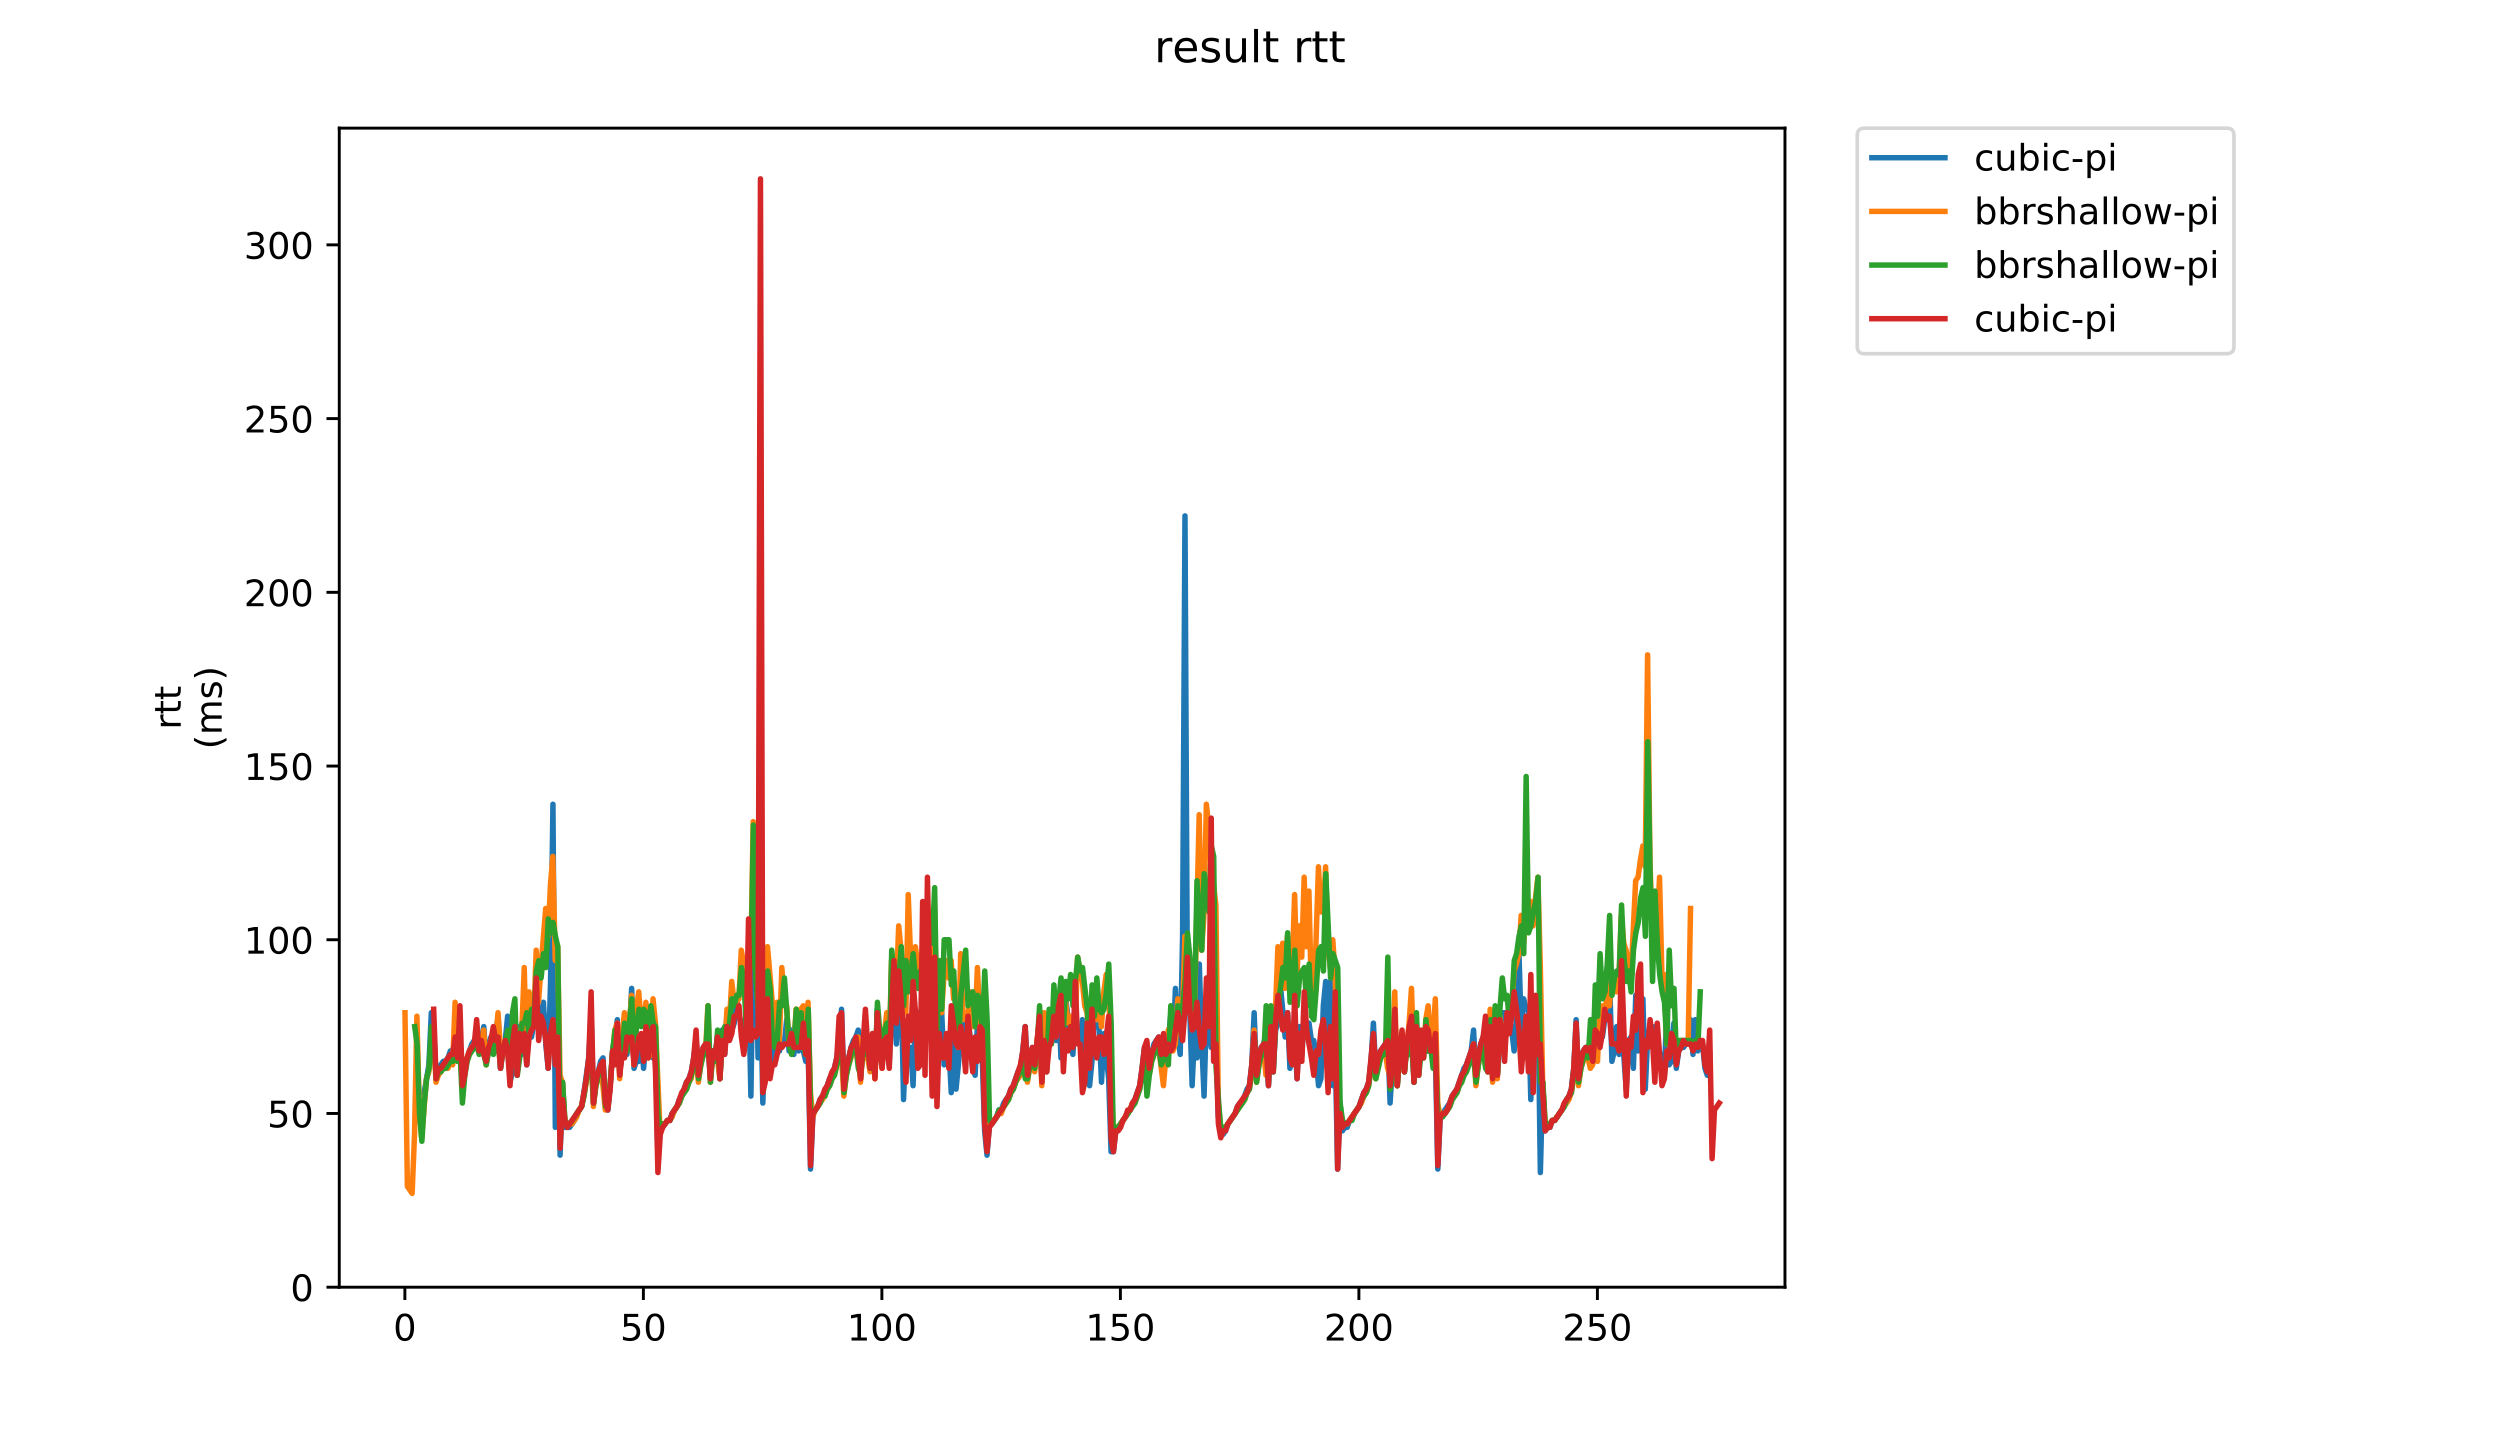<?xml version="1.0" encoding="utf-8" standalone="no"?>
<!DOCTYPE svg PUBLIC "-//W3C//DTD SVG 1.1//EN"
  "http://www.w3.org/Graphics/SVG/1.1/DTD/svg11.dtd">
<!-- Created with matplotlib (https://matplotlib.org/) -->
<svg height="396pt" version="1.1" viewBox="0 0 684 396" width="684pt" xmlns="http://www.w3.org/2000/svg" xmlns:xlink="http://www.w3.org/1999/xlink">
 <defs>
  <style type="text/css">
*{stroke-linecap:butt;stroke-linejoin:round;}
  </style>
 </defs>
 <g id="figure_1">
  <g id="patch_1">
   <path d="M 0 396 
L 684 396 
L 684 0 
L 0 0 
z
" style="fill:#ffffff;"/>
  </g>
  <g id="axes_1">
   <g id="patch_2">
    <path d="M 92.824 352.174 
L 488.365 352.174 
L 488.365 35.062 
L 92.824 35.062 
z
" style="fill:#ffffff;"/>
   </g>
   <g id="matplotlib.axis_1">
    <g id="xtick_1">
     <g id="line2d_1">
      <defs>
       <path d="M 0 0 
L 0 3.5 
" id="m120c01886a" style="stroke:#000000;stroke-width:0.8;"/>
      </defs>
      <g>
       <use style="stroke:#000000;stroke-width:0.8;" x="110.773" xlink:href="#m120c01886a" y="352.174"/>
      </g>
     </g>
     <g id="text_1">
      <!-- 0 -->
      <defs>
       <path d="M 31.781 66.406 
Q 24.172 66.406 20.328 58.906 
Q 16.5 51.422 16.5 36.375 
Q 16.5 21.391 20.328 13.891 
Q 24.172 6.391 31.781 6.391 
Q 39.453 6.391 43.281 13.891 
Q 47.125 21.391 47.125 36.375 
Q 47.125 51.422 43.281 58.906 
Q 39.453 66.406 31.781 66.406 
z
M 31.781 74.219 
Q 44.047 74.219 50.516 64.516 
Q 56.984 54.828 56.984 36.375 
Q 56.984 17.969 50.516 8.266 
Q 44.047 -1.422 31.781 -1.422 
Q 19.531 -1.422 13.062 8.266 
Q 6.594 17.969 6.594 36.375 
Q 6.594 54.828 13.062 64.516 
Q 19.531 74.219 31.781 74.219 
z
" id="DejaVuSans-48"/>
      </defs>
      <g transform="translate(107.592 366.773)scale(0.1 -0.1)">
       <use xlink:href="#DejaVuSans-48"/>
      </g>
     </g>
    </g>
    <g id="xtick_2">
     <g id="line2d_2">
      <g>
       <use style="stroke:#000000;stroke-width:0.8;" x="176.028" xlink:href="#m120c01886a" y="352.174"/>
      </g>
     </g>
     <g id="text_2">
      <!-- 50 -->
      <defs>
       <path d="M 10.797 72.906 
L 49.516 72.906 
L 49.516 64.594 
L 19.828 64.594 
L 19.828 46.734 
Q 21.969 47.469 24.109 47.828 
Q 26.266 48.188 28.422 48.188 
Q 40.625 48.188 47.75 41.5 
Q 54.891 34.812 54.891 23.391 
Q 54.891 11.625 47.562 5.094 
Q 40.234 -1.422 26.906 -1.422 
Q 22.312 -1.422 17.547 -0.641 
Q 12.797 0.141 7.719 1.703 
L 7.719 11.625 
Q 12.109 9.234 16.797 8.062 
Q 21.484 6.891 26.703 6.891 
Q 35.156 6.891 40.078 11.328 
Q 45.016 15.766 45.016 23.391 
Q 45.016 31 40.078 35.438 
Q 35.156 39.891 26.703 39.891 
Q 22.75 39.891 18.812 39.016 
Q 14.891 38.141 10.797 36.281 
z
" id="DejaVuSans-53"/>
      </defs>
      <g transform="translate(169.665 366.773)scale(0.1 -0.1)">
       <use xlink:href="#DejaVuSans-53"/>
       <use x="63.623" xlink:href="#DejaVuSans-48"/>
      </g>
     </g>
    </g>
    <g id="xtick_3">
     <g id="line2d_3">
      <g>
       <use style="stroke:#000000;stroke-width:0.8;" x="241.283" xlink:href="#m120c01886a" y="352.174"/>
      </g>
     </g>
     <g id="text_3">
      <!-- 100 -->
      <defs>
       <path d="M 12.406 8.297 
L 28.516 8.297 
L 28.516 63.922 
L 10.984 60.406 
L 10.984 69.391 
L 28.422 72.906 
L 38.281 72.906 
L 38.281 8.297 
L 54.391 8.297 
L 54.391 0 
L 12.406 0 
z
" id="DejaVuSans-49"/>
      </defs>
      <g transform="translate(231.739 366.773)scale(0.1 -0.1)">
       <use xlink:href="#DejaVuSans-49"/>
       <use x="63.623" xlink:href="#DejaVuSans-48"/>
       <use x="127.246" xlink:href="#DejaVuSans-48"/>
      </g>
     </g>
    </g>
    <g id="xtick_4">
     <g id="line2d_4">
      <g>
       <use style="stroke:#000000;stroke-width:0.8;" x="306.538" xlink:href="#m120c01886a" y="352.174"/>
      </g>
     </g>
     <g id="text_4">
      <!-- 150 -->
      <g transform="translate(296.994 366.773)scale(0.1 -0.1)">
       <use xlink:href="#DejaVuSans-49"/>
       <use x="63.623" xlink:href="#DejaVuSans-53"/>
       <use x="127.246" xlink:href="#DejaVuSans-48"/>
      </g>
     </g>
    </g>
    <g id="xtick_5">
     <g id="line2d_5">
      <g>
       <use style="stroke:#000000;stroke-width:0.8;" x="371.793" xlink:href="#m120c01886a" y="352.174"/>
      </g>
     </g>
     <g id="text_5">
      <!-- 200 -->
      <defs>
       <path d="M 19.188 8.297 
L 53.609 8.297 
L 53.609 0 
L 7.328 0 
L 7.328 8.297 
Q 12.938 14.109 22.625 23.891 
Q 32.328 33.688 34.812 36.531 
Q 39.547 41.844 41.422 45.531 
Q 43.312 49.219 43.312 52.781 
Q 43.312 58.594 39.234 62.25 
Q 35.156 65.922 28.609 65.922 
Q 23.969 65.922 18.812 64.312 
Q 13.672 62.703 7.812 59.422 
L 7.812 69.391 
Q 13.766 71.781 18.938 73 
Q 24.125 74.219 28.422 74.219 
Q 39.75 74.219 46.484 68.547 
Q 53.219 62.891 53.219 53.422 
Q 53.219 48.922 51.531 44.891 
Q 49.859 40.875 45.406 35.406 
Q 44.188 33.984 37.641 27.219 
Q 31.109 20.453 19.188 8.297 
z
" id="DejaVuSans-50"/>
      </defs>
      <g transform="translate(362.249 366.773)scale(0.1 -0.1)">
       <use xlink:href="#DejaVuSans-50"/>
       <use x="63.623" xlink:href="#DejaVuSans-48"/>
       <use x="127.246" xlink:href="#DejaVuSans-48"/>
      </g>
     </g>
    </g>
    <g id="xtick_6">
     <g id="line2d_6">
      <g>
       <use style="stroke:#000000;stroke-width:0.8;" x="437.047" xlink:href="#m120c01886a" y="352.174"/>
      </g>
     </g>
     <g id="text_6">
      <!-- 250 -->
      <g transform="translate(427.504 366.773)scale(0.1 -0.1)">
       <use xlink:href="#DejaVuSans-50"/>
       <use x="63.623" xlink:href="#DejaVuSans-53"/>
       <use x="127.246" xlink:href="#DejaVuSans-48"/>
      </g>
     </g>
    </g>
   </g>
   <g id="matplotlib.axis_2">
    <g id="ytick_1">
     <g id="line2d_7">
      <defs>
       <path d="M 0 0 
L -3.5 0 
" id="mf2c7f1a7d3" style="stroke:#000000;stroke-width:0.8;"/>
      </defs>
      <g>
       <use style="stroke:#000000;stroke-width:0.8;" x="92.824" xlink:href="#mf2c7f1a7d3" y="352.174"/>
      </g>
     </g>
     <g id="text_7">
      <!-- 0 -->
      <g transform="translate(79.461 355.973)scale(0.1 -0.1)">
       <use xlink:href="#DejaVuSans-48"/>
      </g>
     </g>
    </g>
    <g id="ytick_2">
     <g id="line2d_8">
      <g>
       <use style="stroke:#000000;stroke-width:0.8;" x="92.824" xlink:href="#mf2c7f1a7d3" y="304.645"/>
      </g>
     </g>
     <g id="text_8">
      <!-- 50 -->
      <g transform="translate(73.099 308.445)scale(0.1 -0.1)">
       <use xlink:href="#DejaVuSans-53"/>
       <use x="63.623" xlink:href="#DejaVuSans-48"/>
      </g>
     </g>
    </g>
    <g id="ytick_3">
     <g id="line2d_9">
      <g>
       <use style="stroke:#000000;stroke-width:0.8;" x="92.824" xlink:href="#mf2c7f1a7d3" y="257.117"/>
      </g>
     </g>
     <g id="text_9">
      <!-- 100 -->
      <g transform="translate(66.736 260.916)scale(0.1 -0.1)">
       <use xlink:href="#DejaVuSans-49"/>
       <use x="63.623" xlink:href="#DejaVuSans-48"/>
       <use x="127.246" xlink:href="#DejaVuSans-48"/>
      </g>
     </g>
    </g>
    <g id="ytick_4">
     <g id="line2d_10">
      <g>
       <use style="stroke:#000000;stroke-width:0.8;" x="92.824" xlink:href="#mf2c7f1a7d3" y="209.588"/>
      </g>
     </g>
     <g id="text_10">
      <!-- 150 -->
      <g transform="translate(66.736 213.387)scale(0.1 -0.1)">
       <use xlink:href="#DejaVuSans-49"/>
       <use x="63.623" xlink:href="#DejaVuSans-53"/>
       <use x="127.246" xlink:href="#DejaVuSans-48"/>
      </g>
     </g>
    </g>
    <g id="ytick_5">
     <g id="line2d_11">
      <g>
       <use style="stroke:#000000;stroke-width:0.8;" x="92.824" xlink:href="#mf2c7f1a7d3" y="162.059"/>
      </g>
     </g>
     <g id="text_11">
      <!-- 200 -->
      <g transform="translate(66.736 165.858)scale(0.1 -0.1)">
       <use xlink:href="#DejaVuSans-50"/>
       <use x="63.623" xlink:href="#DejaVuSans-48"/>
       <use x="127.246" xlink:href="#DejaVuSans-48"/>
      </g>
     </g>
    </g>
    <g id="ytick_6">
     <g id="line2d_12">
      <g>
       <use style="stroke:#000000;stroke-width:0.8;" x="92.824" xlink:href="#mf2c7f1a7d3" y="114.531"/>
      </g>
     </g>
     <g id="text_12">
      <!-- 250 -->
      <g transform="translate(66.736 118.33)scale(0.1 -0.1)">
       <use xlink:href="#DejaVuSans-50"/>
       <use x="63.623" xlink:href="#DejaVuSans-53"/>
       <use x="127.246" xlink:href="#DejaVuSans-48"/>
      </g>
     </g>
    </g>
    <g id="ytick_7">
     <g id="line2d_13">
      <g>
       <use style="stroke:#000000;stroke-width:0.8;" x="92.824" xlink:href="#mf2c7f1a7d3" y="67.002"/>
      </g>
     </g>
     <g id="text_13">
      <!-- 300 -->
      <defs>
       <path d="M 40.578 39.312 
Q 47.656 37.797 51.625 33 
Q 55.609 28.219 55.609 21.188 
Q 55.609 10.406 48.188 4.484 
Q 40.766 -1.422 27.094 -1.422 
Q 22.516 -1.422 17.656 -0.516 
Q 12.797 0.391 7.625 2.203 
L 7.625 11.719 
Q 11.719 9.328 16.594 8.109 
Q 21.484 6.891 26.812 6.891 
Q 36.078 6.891 40.938 10.547 
Q 45.797 14.203 45.797 21.188 
Q 45.797 27.641 41.281 31.266 
Q 36.766 34.906 28.719 34.906 
L 20.219 34.906 
L 20.219 43.016 
L 29.109 43.016 
Q 36.375 43.016 40.234 45.922 
Q 44.094 48.828 44.094 54.297 
Q 44.094 59.906 40.109 62.906 
Q 36.141 65.922 28.719 65.922 
Q 24.656 65.922 20.016 65.031 
Q 15.375 64.156 9.812 62.312 
L 9.812 71.094 
Q 15.438 72.656 20.344 73.438 
Q 25.25 74.219 29.594 74.219 
Q 40.828 74.219 47.359 69.109 
Q 53.906 64.016 53.906 55.328 
Q 53.906 49.266 50.438 45.094 
Q 46.969 40.922 40.578 39.312 
z
" id="DejaVuSans-51"/>
      </defs>
      <g transform="translate(66.736 70.801)scale(0.1 -0.1)">
       <use xlink:href="#DejaVuSans-51"/>
       <use x="63.623" xlink:href="#DejaVuSans-48"/>
       <use x="127.246" xlink:href="#DejaVuSans-48"/>
      </g>
     </g>
    </g>
    <g id="text_14">
     <!-- rtt -->
     <defs>
      <path d="M 41.109 46.297 
Q 39.594 47.172 37.812 47.578 
Q 36.031 48 33.891 48 
Q 26.266 48 22.188 43.047 
Q 18.109 38.094 18.109 28.812 
L 18.109 0 
L 9.078 0 
L 9.078 54.688 
L 18.109 54.688 
L 18.109 46.188 
Q 20.953 51.172 25.484 53.578 
Q 30.031 56 36.531 56 
Q 37.453 56 38.578 55.875 
Q 39.703 55.766 41.062 55.516 
z
" id="DejaVuSans-114"/>
      <path d="M 18.312 70.219 
L 18.312 54.688 
L 36.812 54.688 
L 36.812 47.703 
L 18.312 47.703 
L 18.312 18.016 
Q 18.312 11.328 20.141 9.422 
Q 21.969 7.516 27.594 7.516 
L 36.812 7.516 
L 36.812 0 
L 27.594 0 
Q 17.188 0 13.234 3.875 
Q 9.281 7.766 9.281 18.016 
L 9.281 47.703 
L 2.688 47.703 
L 2.688 54.688 
L 9.281 54.688 
L 9.281 70.219 
z
" id="DejaVuSans-116"/>
     </defs>
     <g transform="translate(49.459 199.594)rotate(-90)scale(0.1 -0.1)">
      <use xlink:href="#DejaVuSans-114"/>
      <use x="41.113" xlink:href="#DejaVuSans-116"/>
      <use x="80.322" xlink:href="#DejaVuSans-116"/>
     </g>
     <!-- (ms) -->
     <defs>
      <path d="M 31 75.875 
Q 24.469 64.656 21.281 53.656 
Q 18.109 42.672 18.109 31.391 
Q 18.109 20.125 21.312 9.062 
Q 24.516 -2 31 -13.188 
L 23.188 -13.188 
Q 15.875 -1.703 12.234 9.375 
Q 8.594 20.453 8.594 31.391 
Q 8.594 42.281 12.203 53.312 
Q 15.828 64.359 23.188 75.875 
z
" id="DejaVuSans-40"/>
      <path d="M 52 44.188 
Q 55.375 50.25 60.062 53.125 
Q 64.75 56 71.094 56 
Q 79.641 56 84.281 50.016 
Q 88.922 44.047 88.922 33.016 
L 88.922 0 
L 79.891 0 
L 79.891 32.719 
Q 79.891 40.578 77.094 44.375 
Q 74.312 48.188 68.609 48.188 
Q 61.625 48.188 57.562 43.547 
Q 53.516 38.922 53.516 30.906 
L 53.516 0 
L 44.484 0 
L 44.484 32.719 
Q 44.484 40.625 41.703 44.406 
Q 38.922 48.188 33.109 48.188 
Q 26.219 48.188 22.156 43.531 
Q 18.109 38.875 18.109 30.906 
L 18.109 0 
L 9.078 0 
L 9.078 54.688 
L 18.109 54.688 
L 18.109 46.188 
Q 21.188 51.219 25.484 53.609 
Q 29.781 56 35.688 56 
Q 41.656 56 45.828 52.969 
Q 50 49.953 52 44.188 
z
" id="DejaVuSans-109"/>
      <path d="M 44.281 53.078 
L 44.281 44.578 
Q 40.484 46.531 36.375 47.5 
Q 32.281 48.484 27.875 48.484 
Q 21.188 48.484 17.844 46.438 
Q 14.5 44.391 14.5 40.281 
Q 14.5 37.156 16.891 35.375 
Q 19.281 33.594 26.516 31.984 
L 29.594 31.297 
Q 39.156 29.25 43.188 25.516 
Q 47.219 21.781 47.219 15.094 
Q 47.219 7.469 41.188 3.016 
Q 35.156 -1.422 24.609 -1.422 
Q 20.219 -1.422 15.453 -0.562 
Q 10.688 0.297 5.422 2 
L 5.422 11.281 
Q 10.406 8.688 15.234 7.391 
Q 20.062 6.109 24.812 6.109 
Q 31.156 6.109 34.562 8.281 
Q 37.984 10.453 37.984 14.406 
Q 37.984 18.062 35.516 20.016 
Q 33.062 21.969 24.703 23.781 
L 21.578 24.516 
Q 13.234 26.266 9.516 29.906 
Q 5.812 33.547 5.812 39.891 
Q 5.812 47.609 11.281 51.797 
Q 16.75 56 26.812 56 
Q 31.781 56 36.172 55.266 
Q 40.578 54.547 44.281 53.078 
z
" id="DejaVuSans-115"/>
      <path d="M 8.016 75.875 
L 15.828 75.875 
Q 23.141 64.359 26.781 53.312 
Q 30.422 42.281 30.422 31.391 
Q 30.422 20.453 26.781 9.375 
Q 23.141 -1.703 15.828 -13.188 
L 8.016 -13.188 
Q 14.5 -2 17.703 9.062 
Q 20.906 20.125 20.906 31.391 
Q 20.906 42.672 17.703 53.656 
Q 14.5 64.656 8.016 75.875 
z
" id="DejaVuSans-41"/>
     </defs>
     <g transform="translate(60.657 204.995)rotate(-90)scale(0.1 -0.1)">
      <use xlink:href="#DejaVuSans-40"/>
      <use x="39.014" xlink:href="#DejaVuSans-109"/>
      <use x="136.426" xlink:href="#DejaVuSans-115"/>
      <use x="188.525" xlink:href="#DejaVuSans-41"/>
     </g>
    </g>
   </g>
   <g id="line2d_14">
    <path clip-path="url(#p613b743bf0)" d="M 116.047 298.942 
L 117.352 291.337 
L 118.005 277.079 
L 118.657 281.832 
L 119.31 295.14 
L 119.962 292.288 
L 121.267 290.387 
L 121.92 290.387 
L 122.572 289.436 
L 123.225 287.535 
L 123.878 288.486 
L 124.53 282.782 
L 125.183 289.436 
L 125.835 285.634 
L 126.488 293.239 
L 127.14 293.239 
L 127.793 289.436 
L 129.098 285.634 
L 130.403 283.733 
L 131.056 287.535 
L 131.708 284.683 
L 132.361 280.881 
L 133.013 290.387 
L 133.666 286.585 
L 134.318 283.733 
L 134.971 286.585 
L 135.623 283.733 
L 136.276 278.029 
L 136.929 292.288 
L 137.581 286.585 
L 138.234 284.683 
L 138.886 278.029 
L 139.539 296.09 
L 140.191 293.239 
L 140.844 279.931 
L 141.496 294.189 
L 142.149 280.881 
L 142.801 288.486 
L 143.454 273.276 
L 144.107 291.337 
L 144.759 279.931 
L 145.412 283.733 
L 146.064 279.931 
L 147.369 278.029 
L 148.022 278.029 
L 148.674 274.227 
L 149.327 285.634 
L 149.979 292.288 
L 150.632 268.524 
L 151.285 220.044 
L 151.937 308.448 
L 152.59 275.178 
L 153.242 316.052 
L 153.895 296.09 
L 154.547 308.448 
L 155.852 308.448 
L 157.158 306.547 
L 157.81 304.645 
L 159.115 302.744 
L 159.768 298.942 
L 161.073 289.436 
L 161.725 278.029 
L 162.378 301.794 
L 163.03 296.09 
L 164.336 290.387 
L 164.988 289.436 
L 165.641 301.794 
L 166.293 303.695 
L 166.946 297.041 
L 167.598 287.535 
L 168.251 283.733 
L 168.903 278.98 
L 169.556 294.189 
L 170.208 285.634 
L 170.861 282.782 
L 171.514 288.486 
L 172.166 283.733 
L 172.819 270.425 
L 173.471 292.288 
L 174.124 290.387 
L 174.776 290.387 
L 175.429 283.733 
L 176.081 292.288 
L 176.734 284.683 
L 177.387 285.634 
L 178.039 283.733 
L 178.692 289.436 
L 179.344 283.733 
L 179.997 316.052 
L 180.649 309.398 
L 182.607 306.547 
L 183.259 306.547 
L 183.912 304.645 
L 185.217 302.744 
L 185.87 300.843 
L 186.522 299.893 
L 187.827 296.09 
L 188.48 295.14 
L 189.132 293.239 
L 189.785 289.436 
L 190.438 284.683 
L 191.09 294.189 
L 191.743 289.436 
L 192.395 286.585 
L 193.048 285.634 
L 193.7 285.634 
L 194.353 295.14 
L 195.005 287.535 
L 195.658 288.486 
L 196.31 283.733 
L 196.963 295.14 
L 197.616 281.832 
L 198.268 288.486 
L 198.921 277.079 
L 199.573 281.832 
L 200.226 281.832 
L 200.878 279.931 
L 201.531 272.326 
L 202.183 278.029 
L 202.836 279.931 
L 203.488 280.881 
L 204.141 278.029 
L 204.794 268.524 
L 205.446 299.893 
L 206.099 257.117 
L 206.751 252.364 
L 207.404 289.436 
L 208.056 268.524 
L 208.709 301.794 
L 209.361 279.931 
L 210.014 291.337 
L 210.667 285.634 
L 211.319 286.585 
L 211.972 290.387 
L 212.624 287.535 
L 213.277 287.535 
L 213.929 284.683 
L 214.582 285.634 
L 215.234 278.98 
L 215.887 287.535 
L 216.539 281.832 
L 217.192 288.486 
L 217.845 278.029 
L 218.497 287.535 
L 219.15 278.98 
L 219.802 287.535 
L 220.455 290.387 
L 221.107 286.585 
L 221.76 319.855 
L 222.412 304.645 
L 223.717 302.744 
L 224.37 300.843 
L 225.675 298.942 
L 226.98 295.14 
L 227.633 294.189 
L 228.285 292.288 
L 228.938 289.436 
L 229.59 285.634 
L 230.243 276.128 
L 230.896 297.041 
L 231.548 292.288 
L 232.853 286.585 
L 233.506 284.683 
L 234.158 283.733 
L 234.811 281.832 
L 235.463 295.14 
L 236.116 285.634 
L 236.768 288.486 
L 237.421 283.733 
L 238.074 292.288 
L 238.726 283.733 
L 239.379 294.189 
L 240.031 276.128 
L 240.684 285.634 
L 241.336 291.337 
L 241.989 283.733 
L 242.641 283.733 
L 243.294 291.337 
L 243.947 265.672 
L 244.599 277.079 
L 245.252 285.634 
L 245.904 275.178 
L 246.557 268.524 
L 247.209 300.843 
L 247.862 283.733 
L 248.514 291.337 
L 249.167 286.585 
L 249.819 297.041 
L 250.472 276.128 
L 251.125 278.029 
L 251.777 290.387 
L 252.43 286.585 
L 253.082 278.98 
L 253.735 279.931 
L 254.387 258.067 
L 255.04 252.364 
L 255.692 291.337 
L 256.345 295.14 
L 256.997 279.931 
L 257.65 277.079 
L 258.303 291.337 
L 258.955 283.733 
L 259.608 286.585 
L 260.26 298.942 
L 260.913 280.881 
L 261.565 297.991 
L 262.218 291.337 
L 262.87 282.782 
L 263.523 278.029 
L 264.176 289.436 
L 264.828 277.079 
L 266.133 292.288 
L 266.786 294.189 
L 267.438 279.931 
L 268.091 289.436 
L 268.743 289.436 
L 269.396 309.398 
L 270.048 316.052 
L 270.701 307.497 
L 271.354 307.497 
L 272.659 305.596 
L 273.311 303.695 
L 273.964 303.695 
L 274.616 301.794 
L 275.921 299.893 
L 276.574 297.991 
L 277.226 297.041 
L 278.532 293.239 
L 279.184 292.288 
L 279.837 287.535 
L 280.489 280.881 
L 281.142 294.189 
L 281.794 289.436 
L 282.447 286.585 
L 283.099 290.387 
L 283.752 285.634 
L 284.405 279.931 
L 285.057 296.09 
L 285.71 282.782 
L 286.362 293.239 
L 287.015 279.931 
L 287.667 284.683 
L 288.32 278.98 
L 288.972 284.683 
L 289.625 274.227 
L 290.277 289.436 
L 290.93 286.585 
L 291.583 273.276 
L 292.888 283.733 
L 293.54 288.486 
L 294.193 278.029 
L 294.845 284.683 
L 295.498 285.634 
L 296.15 278.98 
L 296.803 291.337 
L 297.456 289.436 
L 298.108 297.041 
L 298.761 290.387 
L 299.413 276.128 
L 300.066 276.128 
L 300.718 281.832 
L 301.371 296.09 
L 302.023 282.782 
L 303.328 295.14 
L 303.981 315.102 
L 304.634 315.102 
L 305.286 309.398 
L 309.201 303.695 
L 309.854 301.794 
L 310.506 300.843 
L 311.812 297.041 
L 312.464 292.288 
L 313.117 286.585 
L 313.769 287.535 
L 314.422 292.288 
L 315.074 288.486 
L 315.727 285.634 
L 317.032 283.733 
L 317.685 288.486 
L 318.337 288.486 
L 319.642 284.683 
L 320.295 278.029 
L 320.947 286.585 
L 321.6 270.425 
L 322.252 283.733 
L 322.905 288.486 
L 323.557 256.166 
L 324.21 141.147 
L 324.863 269.474 
L 325.515 276.128 
L 326.168 297.041 
L 326.82 282.782 
L 327.473 289.436 
L 328.125 263.771 
L 328.778 284.683 
L 329.43 299.893 
L 330.083 277.079 
L 330.735 279.931 
L 331.388 286.585 
L 332.041 262.82 
L 332.693 286.585 
L 333.346 305.596 
L 333.998 309.398 
L 334.651 310.349 
L 335.303 309.398 
L 335.956 307.497 
L 337.914 304.645 
L 338.566 302.744 
L 339.219 301.794 
L 339.871 301.794 
L 341.176 297.991 
L 341.829 297.041 
L 342.481 291.337 
L 343.134 277.079 
L 343.786 294.189 
L 344.439 289.436 
L 345.092 286.585 
L 345.744 285.634 
L 346.397 282.782 
L 347.049 297.041 
L 347.702 279.931 
L 348.354 293.239 
L 349.007 281.832 
L 349.659 279.931 
L 350.312 269.474 
L 351.617 283.733 
L 352.27 277.079 
L 352.922 292.288 
L 353.575 289.436 
L 354.227 283.733 
L 354.88 295.14 
L 355.532 280.881 
L 356.185 288.486 
L 356.837 278.029 
L 357.49 280.881 
L 358.143 279.931 
L 358.795 284.683 
L 359.448 284.683 
L 360.1 289.436 
L 360.753 297.041 
L 361.405 295.14 
L 362.058 275.178 
L 362.71 268.524 
L 363.363 296.09 
L 364.015 268.524 
L 364.668 297.041 
L 365.321 287.535 
L 365.973 319.855 
L 366.626 301.794 
L 367.278 309.398 
L 367.931 308.448 
L 368.583 308.448 
L 369.236 306.547 
L 371.846 302.744 
L 373.151 298.942 
L 373.804 297.991 
L 374.456 296.09 
L 375.109 290.387 
L 375.761 279.931 
L 376.414 293.239 
L 377.066 289.436 
L 377.719 287.535 
L 379.024 285.634 
L 379.677 283.733 
L 380.329 301.794 
L 380.982 291.337 
L 381.634 278.029 
L 382.287 297.041 
L 382.939 287.535 
L 383.592 284.683 
L 384.244 293.239 
L 384.897 285.634 
L 385.55 288.486 
L 386.202 276.128 
L 386.855 296.09 
L 387.507 286.585 
L 388.16 286.585 
L 388.812 287.535 
L 389.465 283.733 
L 390.117 287.535 
L 390.77 287.535 
L 391.423 286.585 
L 392.075 284.683 
L 392.728 288.486 
L 393.38 319.855 
L 394.033 305.596 
L 396.643 301.794 
L 397.295 299.893 
L 398.601 297.991 
L 400.558 292.288 
L 401.211 291.337 
L 402.516 287.535 
L 403.168 281.832 
L 403.821 294.189 
L 404.474 289.436 
L 405.126 285.634 
L 405.779 283.733 
L 406.431 289.436 
L 407.084 293.239 
L 407.736 278.98 
L 408.389 295.14 
L 409.041 280.881 
L 409.694 294.189 
L 410.999 277.079 
L 411.652 277.079 
L 412.304 282.782 
L 412.957 278.98 
L 413.609 281.832 
L 414.262 287.535 
L 414.914 278.98 
L 415.567 259.968 
L 416.219 281.832 
L 416.872 273.276 
L 417.524 276.128 
L 418.177 276.128 
L 418.83 300.843 
L 419.482 281.832 
L 420.135 281.832 
L 420.787 273.276 
L 421.44 320.805 
L 422.092 296.09 
L 422.745 309.398 
L 423.397 308.448 
L 424.05 308.448 
L 424.703 306.547 
L 425.355 306.547 
L 427.965 302.744 
L 428.618 300.843 
L 429.27 299.893 
L 429.923 297.991 
L 430.575 292.288 
L 431.228 278.98 
L 431.881 295.14 
L 432.533 290.387 
L 433.186 287.535 
L 433.838 286.585 
L 434.491 287.535 
L 435.143 284.683 
L 435.796 290.387 
L 436.448 282.782 
L 437.101 281.832 
L 437.753 278.98 
L 438.406 283.733 
L 439.059 278.98 
L 439.711 278.029 
L 440.364 266.622 
L 441.016 290.387 
L 441.669 287.535 
L 442.321 280.881 
L 442.974 288.486 
L 443.626 279.931 
L 444.932 297.991 
L 445.584 284.683 
L 446.237 283.733 
L 446.889 292.288 
L 447.542 272.326 
L 448.194 287.535 
L 448.847 277.079 
L 449.499 273.276 
L 450.152 297.991 
L 450.804 283.733 
L 451.457 280.881 
L 452.11 281.832 
L 452.762 280.881 
L 453.415 290.387 
L 454.067 292.288 
L 454.72 288.486 
L 455.372 294.189 
L 456.025 276.128 
L 456.677 291.337 
L 457.33 290.387 
L 457.983 279.931 
L 458.635 292.288 
L 459.288 287.535 
L 459.94 286.585 
L 460.593 286.585 
L 461.245 285.634 
L 461.898 285.634 
L 462.55 278.98 
L 463.203 288.486 
L 463.855 278.98 
L 464.508 287.535 
L 465.161 285.634 
L 465.813 285.634 
L 466.466 292.288 
L 467.118 294.189 
L 467.771 288.486 
L 467.771 288.486 
" style="fill:none;stroke:#1f77b4;stroke-linecap:square;stroke-width:1.5;"/>
   </g>
   <g id="line2d_15">
    <path clip-path="url(#p613b743bf0)" d="M 110.803 277.079 
L 111.456 324.608 
L 112.761 326.509 
L 113.413 310.349 
L 114.066 278.029 
L 114.718 303.695 
L 115.371 311.299 
L 116.676 295.14 
L 117.329 293.239 
L 117.981 286.585 
L 118.634 281.832 
L 119.286 296.09 
L 119.939 294.189 
L 121.244 292.288 
L 122.549 292.288 
L 123.201 290.387 
L 123.854 291.337 
L 124.507 274.227 
L 125.159 290.387 
L 125.812 285.634 
L 126.464 296.09 
L 127.117 294.189 
L 127.769 289.436 
L 128.422 287.535 
L 130.38 284.683 
L 131.032 287.535 
L 131.685 285.634 
L 132.337 281.832 
L 132.99 291.337 
L 133.642 287.535 
L 134.295 284.683 
L 134.947 287.535 
L 135.6 284.683 
L 136.252 277.079 
L 136.905 286.585 
L 137.558 287.535 
L 138.21 285.634 
L 138.863 287.535 
L 139.515 292.288 
L 140.168 291.337 
L 140.82 286.585 
L 141.473 288.486 
L 142.125 281.832 
L 142.778 281.832 
L 143.431 264.721 
L 144.083 290.387 
L 144.736 271.375 
L 145.388 274.227 
L 146.041 278.98 
L 146.693 259.968 
L 147.346 274.227 
L 147.998 264.721 
L 149.303 248.562 
L 149.956 256.166 
L 150.609 241.908 
L 151.261 234.303 
L 151.914 262.82 
L 152.566 259.018 
L 153.219 294.189 
L 153.871 296.09 
L 154.524 306.547 
L 155.176 307.497 
L 156.481 307.497 
L 157.787 305.596 
L 158.439 303.695 
L 159.092 302.744 
L 159.744 299.893 
L 160.397 296.09 
L 161.049 290.387 
L 161.702 288.486 
L 162.354 302.744 
L 163.007 297.041 
L 163.66 295.14 
L 164.312 292.288 
L 164.965 297.041 
L 165.617 303.695 
L 166.27 302.744 
L 166.922 297.041 
L 167.575 288.486 
L 168.227 281.832 
L 168.88 279.931 
L 169.532 295.14 
L 170.185 283.733 
L 170.838 277.079 
L 171.49 287.535 
L 172.143 280.881 
L 172.795 272.326 
L 173.448 291.337 
L 174.1 276.128 
L 174.753 271.375 
L 175.405 279.931 
L 176.058 280.881 
L 176.71 274.227 
L 177.363 289.436 
L 178.016 288.486 
L 178.668 273.276 
L 179.321 279.931 
L 180.626 310.349 
L 181.278 307.497 
L 181.931 307.497 
L 182.583 306.547 
L 183.236 306.547 
L 183.889 305.596 
L 184.541 303.695 
L 185.846 301.794 
L 186.499 299.893 
L 187.804 297.991 
L 188.456 296.09 
L 189.109 295.14 
L 189.761 291.337 
L 190.414 286.585 
L 191.067 296.09 
L 191.719 291.337 
L 192.372 288.486 
L 193.024 288.486 
L 193.677 275.178 
L 194.329 296.09 
L 194.982 288.486 
L 195.634 290.387 
L 196.287 289.436 
L 196.94 295.14 
L 197.592 283.733 
L 198.245 287.535 
L 198.897 276.128 
L 199.55 279.931 
L 200.202 268.524 
L 200.855 274.227 
L 201.507 274.227 
L 202.16 273.276 
L 202.812 259.968 
L 203.465 263.771 
L 204.118 277.079 
L 204.77 262.82 
L 205.423 262.82 
L 206.075 224.797 
L 206.728 261.87 
L 207.38 275.178 
L 208.033 249.512 
L 208.685 269.474 
L 209.338 276.128 
L 209.99 259.018 
L 211.296 274.227 
L 211.948 285.634 
L 212.601 274.227 
L 213.253 284.683 
L 213.906 264.721 
L 214.558 273.276 
L 215.211 275.178 
L 215.863 285.634 
L 216.516 287.535 
L 217.169 286.585 
L 217.821 276.128 
L 218.474 285.634 
L 219.126 276.128 
L 219.779 275.178 
L 220.431 288.486 
L 221.084 274.227 
L 221.736 298.942 
L 222.389 305.596 
L 223.041 303.695 
L 225.652 299.893 
L 226.304 297.991 
L 226.957 297.041 
L 227.609 295.14 
L 228.262 294.189 
L 228.914 291.337 
L 229.567 287.535 
L 230.219 288.486 
L 230.872 299.893 
L 231.525 294.189 
L 232.177 291.337 
L 233.482 287.535 
L 234.135 286.585 
L 234.787 283.733 
L 235.44 296.09 
L 236.092 286.585 
L 236.745 289.436 
L 237.398 289.436 
L 238.05 293.239 
L 238.703 282.782 
L 239.355 295.14 
L 240.008 278.98 
L 240.66 284.683 
L 241.313 292.288 
L 241.965 282.782 
L 242.618 277.079 
L 243.27 289.436 
L 243.923 262.82 
L 244.576 261.87 
L 245.228 270.425 
L 245.881 253.314 
L 246.533 259.968 
L 247.186 271.375 
L 247.838 277.079 
L 248.491 244.759 
L 249.143 261.87 
L 249.796 268.524 
L 250.449 259.018 
L 251.101 263.771 
L 251.754 270.425 
L 252.406 259.968 
L 253.059 255.216 
L 253.711 265.672 
L 254.364 249.512 
L 255.016 261.87 
L 255.669 248.562 
L 256.321 279.931 
L 256.974 265.672 
L 257.627 277.079 
L 258.279 266.622 
L 258.932 262.82 
L 259.584 267.573 
L 260.237 262.82 
L 260.889 273.276 
L 261.542 271.375 
L 262.194 286.585 
L 262.847 260.919 
L 263.499 278.98 
L 264.152 278.029 
L 264.805 278.029 
L 265.457 271.375 
L 266.11 280.881 
L 266.762 280.881 
L 267.415 264.721 
L 268.067 278.98 
L 268.72 282.782 
L 269.372 277.079 
L 270.025 313.201 
L 270.678 306.547 
L 271.33 307.497 
L 273.288 304.645 
L 273.94 304.645 
L 274.593 302.744 
L 275.898 300.843 
L 276.55 298.942 
L 277.203 297.991 
L 277.856 296.09 
L 279.161 294.189 
L 279.813 289.436 
L 280.466 294.189 
L 281.118 296.09 
L 281.771 291.337 
L 282.423 288.486 
L 283.076 293.239 
L 283.728 284.683 
L 284.381 279.931 
L 285.034 297.041 
L 285.686 277.079 
L 286.339 293.239 
L 286.991 278.98 
L 287.644 284.683 
L 288.296 278.98 
L 288.949 278.98 
L 289.601 275.178 
L 290.254 273.276 
L 290.907 279.931 
L 291.559 274.227 
L 292.212 279.931 
L 292.864 278.029 
L 293.517 280.881 
L 294.169 280.881 
L 294.822 261.87 
L 295.474 265.672 
L 296.127 268.524 
L 296.779 275.178 
L 297.432 277.079 
L 298.085 287.535 
L 298.737 271.375 
L 299.39 276.128 
L 300.042 278.98 
L 300.695 275.178 
L 301.347 280.881 
L 302 271.375 
L 302.652 266.622 
L 303.305 269.474 
L 303.958 289.436 
L 304.61 314.151 
L 305.263 308.448 
L 305.915 308.448 
L 309.178 303.695 
L 309.83 301.794 
L 310.483 301.794 
L 311.788 297.991 
L 312.441 294.189 
L 313.093 287.535 
L 313.746 295.14 
L 314.398 294.189 
L 315.051 290.387 
L 315.703 288.486 
L 317.008 286.585 
L 318.314 297.041 
L 319.619 281.832 
L 320.271 280.881 
L 320.924 287.535 
L 321.576 285.634 
L 322.229 273.276 
L 322.881 278.98 
L 323.534 278.029 
L 324.187 256.166 
L 324.839 260.919 
L 325.492 263.771 
L 326.144 269.474 
L 326.797 277.079 
L 328.102 222.896 
L 328.754 259.968 
L 329.407 250.463 
L 330.059 220.044 
L 331.365 232.402 
L 332.017 241.908 
L 332.67 247.611 
L 333.322 301.794 
L 333.975 308.448 
L 335.28 308.448 
L 340.5 300.843 
L 341.153 298.942 
L 341.805 297.991 
L 342.458 293.239 
L 343.11 281.832 
L 343.763 296.09 
L 344.416 291.337 
L 345.721 287.535 
L 346.373 294.189 
L 347.026 282.782 
L 347.678 287.535 
L 348.331 280.881 
L 348.983 276.128 
L 349.636 259.018 
L 350.288 267.573 
L 350.941 258.067 
L 351.594 270.425 
L 352.246 256.166 
L 352.899 270.425 
L 353.551 264.721 
L 354.204 244.759 
L 354.856 266.622 
L 355.509 253.314 
L 356.161 261.87 
L 356.814 240.006 
L 357.467 259.018 
L 358.119 243.809 
L 358.772 271.375 
L 359.424 277.079 
L 360.729 237.155 
L 361.382 249.512 
L 362.034 249.512 
L 362.687 237.155 
L 363.339 259.968 
L 363.992 264.721 
L 364.645 257.117 
L 365.297 266.622 
L 365.95 296.09 
L 366.602 303.695 
L 367.255 306.547 
L 367.907 307.497 
L 368.56 307.497 
L 372.475 301.794 
L 373.128 299.893 
L 373.78 298.942 
L 374.433 297.041 
L 375.085 291.337 
L 376.39 295.14 
L 377.043 291.337 
L 377.696 289.436 
L 379.001 287.535 
L 379.653 292.288 
L 380.306 294.189 
L 380.958 291.337 
L 381.611 271.375 
L 382.263 297.041 
L 382.916 288.486 
L 383.568 292.288 
L 384.221 293.239 
L 385.526 279.931 
L 386.179 270.425 
L 386.831 289.436 
L 387.484 286.585 
L 388.136 292.288 
L 388.789 287.535 
L 389.441 289.436 
L 390.094 278.98 
L 390.746 275.178 
L 391.399 286.585 
L 392.052 283.733 
L 392.704 273.276 
L 393.357 301.794 
L 394.009 305.596 
L 394.662 304.645 
L 395.314 304.645 
L 396.619 302.744 
L 397.272 300.843 
L 398.577 298.942 
L 399.882 295.14 
L 400.535 294.189 
L 401.187 292.288 
L 401.84 291.337 
L 402.492 289.436 
L 403.145 285.634 
L 403.797 297.041 
L 404.45 291.337 
L 405.103 287.535 
L 405.755 286.585 
L 406.408 291.337 
L 407.06 293.239 
L 407.713 276.128 
L 408.365 296.09 
L 409.018 291.337 
L 409.67 295.14 
L 410.323 278.029 
L 410.976 281.832 
L 411.628 288.486 
L 412.281 278.98 
L 412.933 275.178 
L 413.586 278.029 
L 414.238 265.672 
L 414.891 263.771 
L 415.543 260.919 
L 416.196 250.463 
L 416.848 258.067 
L 417.501 249.512 
L 418.154 254.265 
L 418.806 246.66 
L 419.459 253.314 
L 420.111 245.71 
L 420.764 240.006 
L 421.416 263.771 
L 422.069 296.09 
L 422.721 307.497 
L 423.374 308.448 
L 424.679 306.547 
L 425.332 306.547 
L 429.247 300.843 
L 429.899 298.942 
L 430.552 294.189 
L 431.205 281.832 
L 431.857 297.041 
L 432.51 292.288 
L 433.815 288.486 
L 434.467 289.436 
L 435.12 292.288 
L 435.772 291.337 
L 436.425 280.881 
L 437.077 290.387 
L 437.73 276.128 
L 438.383 275.178 
L 439.035 278.029 
L 439.688 272.326 
L 440.34 275.178 
L 440.993 265.672 
L 441.645 270.425 
L 442.298 271.375 
L 442.95 267.573 
L 443.603 250.463 
L 444.255 258.067 
L 444.908 259.968 
L 446.213 267.573 
L 447.518 240.957 
L 448.171 240.006 
L 448.823 235.253 
L 449.476 231.451 
L 450.128 237.155 
L 450.781 179.17 
L 451.434 236.204 
L 452.086 254.265 
L 452.739 252.364 
L 453.391 255.216 
L 454.044 240.006 
L 454.696 266.622 
L 455.349 266.622 
L 456.001 285.634 
L 456.654 285.634 
L 457.306 287.535 
L 457.959 283.733 
L 458.612 289.436 
L 459.264 285.634 
L 459.917 284.683 
L 460.569 285.634 
L 461.222 284.683 
L 461.874 285.634 
L 462.527 248.562 
L 462.527 248.562 
" style="fill:none;stroke:#ff7f0e;stroke-linecap:square;stroke-width:1.5;"/>
   </g>
   <g id="line2d_16">
    <path clip-path="url(#p613b743bf0)" d="M 113.465 280.881 
L 114.118 285.634 
L 114.771 304.645 
L 115.423 312.25 
L 116.076 301.794 
L 116.728 295.14 
L 117.381 292.288 
L 118.033 280.881 
L 118.686 283.733 
L 119.338 295.14 
L 119.991 293.239 
L 120.643 293.239 
L 121.296 292.288 
L 121.949 292.288 
L 123.254 290.387 
L 123.906 290.387 
L 124.559 285.634 
L 125.211 290.387 
L 125.864 287.535 
L 126.516 301.794 
L 127.169 294.189 
L 127.822 290.387 
L 128.474 288.486 
L 130.432 285.634 
L 131.084 288.486 
L 131.737 285.634 
L 133.042 291.337 
L 133.694 287.535 
L 134.347 284.683 
L 135 288.486 
L 135.652 285.634 
L 136.305 284.683 
L 136.957 292.288 
L 137.61 287.535 
L 138.262 285.634 
L 138.915 281.832 
L 139.567 294.189 
L 140.22 277.079 
L 140.873 273.276 
L 141.525 294.189 
L 142.178 289.436 
L 142.83 279.931 
L 143.483 279.931 
L 144.135 277.079 
L 144.788 283.733 
L 145.44 276.128 
L 146.093 278.029 
L 146.745 265.672 
L 147.398 262.82 
L 148.051 267.573 
L 148.703 260.919 
L 149.356 264.721 
L 150.008 251.413 
L 150.661 255.216 
L 151.313 252.364 
L 151.966 256.166 
L 152.618 259.018 
L 153.271 312.25 
L 153.923 296.09 
L 154.576 306.547 
L 155.229 307.497 
L 155.881 307.497 
L 159.144 302.744 
L 159.796 299.893 
L 161.102 290.387 
L 161.754 290.387 
L 162.407 301.794 
L 163.059 297.041 
L 163.712 294.189 
L 164.364 292.288 
L 165.017 292.288 
L 165.669 302.744 
L 166.322 302.744 
L 166.974 296.09 
L 167.627 287.535 
L 168.28 281.832 
L 168.932 282.782 
L 169.585 293.239 
L 170.89 279.931 
L 171.542 287.535 
L 172.847 273.276 
L 173.5 290.387 
L 174.152 280.881 
L 174.805 276.128 
L 175.458 280.881 
L 176.11 276.128 
L 176.763 277.079 
L 177.415 282.782 
L 178.068 275.178 
L 178.72 279.931 
L 179.373 280.881 
L 180.025 304.645 
L 180.678 309.398 
L 181.331 307.497 
L 181.983 307.497 
L 182.636 306.547 
L 183.288 306.547 
L 183.941 304.645 
L 185.898 301.794 
L 186.551 299.893 
L 187.856 297.991 
L 189.161 294.189 
L 189.814 291.337 
L 190.466 287.535 
L 191.119 295.14 
L 191.771 291.337 
L 192.424 288.486 
L 193.076 288.486 
L 193.729 275.178 
L 194.382 296.09 
L 195.034 288.486 
L 195.687 290.387 
L 196.339 281.832 
L 196.992 295.14 
L 197.644 282.782 
L 198.297 280.881 
L 198.949 283.733 
L 199.602 279.931 
L 200.254 273.276 
L 200.907 275.178 
L 201.56 272.326 
L 202.212 272.326 
L 202.865 264.721 
L 203.517 267.573 
L 204.17 280.881 
L 204.822 266.622 
L 205.475 263.771 
L 206.127 225.748 
L 206.78 267.573 
L 207.432 276.128 
L 208.085 250.463 
L 208.738 279.931 
L 209.39 270.425 
L 210.043 265.672 
L 210.695 270.425 
L 211.348 284.683 
L 212 286.585 
L 212.653 284.683 
L 213.305 274.227 
L 213.958 275.178 
L 214.611 267.573 
L 215.916 285.634 
L 216.568 288.486 
L 217.221 285.634 
L 217.873 276.128 
L 218.526 285.634 
L 219.178 277.079 
L 219.831 286.585 
L 220.483 288.486 
L 221.136 276.128 
L 221.789 303.695 
L 222.441 304.645 
L 224.399 301.794 
L 225.051 299.893 
L 225.704 299.893 
L 226.356 297.991 
L 227.009 297.041 
L 227.661 295.14 
L 228.314 294.189 
L 229.619 288.486 
L 230.272 281.832 
L 230.924 298.942 
L 231.577 294.189 
L 232.882 288.486 
L 234.187 286.585 
L 234.84 292.288 
L 235.492 294.189 
L 236.145 286.585 
L 236.797 288.486 
L 237.45 286.585 
L 238.102 292.288 
L 238.755 290.387 
L 239.407 294.189 
L 240.06 274.227 
L 241.365 290.387 
L 242.018 281.832 
L 242.67 279.931 
L 243.323 290.387 
L 243.975 259.968 
L 245.28 274.227 
L 245.933 267.573 
L 246.585 259.018 
L 247.238 275.178 
L 247.891 262.82 
L 248.543 271.375 
L 249.848 260.919 
L 250.501 267.573 
L 251.153 270.425 
L 251.806 265.672 
L 252.458 268.524 
L 253.111 270.425 
L 253.763 252.364 
L 254.416 258.067 
L 255.069 258.067 
L 255.721 242.858 
L 256.374 281.832 
L 257.026 262.82 
L 257.679 276.128 
L 258.331 257.117 
L 259.636 257.117 
L 260.289 269.474 
L 260.941 265.672 
L 261.594 280.881 
L 262.247 285.634 
L 262.899 272.326 
L 264.204 259.968 
L 264.857 275.178 
L 265.509 272.326 
L 266.162 271.375 
L 266.814 280.881 
L 267.467 272.326 
L 268.12 273.276 
L 268.772 281.832 
L 269.425 265.672 
L 270.077 278.98 
L 270.73 306.547 
L 271.382 307.497 
L 272.687 305.596 
L 273.34 303.695 
L 273.992 303.695 
L 275.95 300.843 
L 276.603 298.942 
L 277.255 297.991 
L 278.56 294.189 
L 279.213 293.239 
L 279.865 289.436 
L 280.518 295.14 
L 281.171 295.14 
L 281.823 291.337 
L 282.476 288.486 
L 283.128 292.288 
L 283.781 285.634 
L 284.433 275.178 
L 285.086 295.14 
L 285.738 285.634 
L 286.391 292.288 
L 287.043 276.128 
L 287.696 285.634 
L 288.349 269.474 
L 289.001 278.98 
L 289.654 274.227 
L 290.306 267.573 
L 290.959 281.832 
L 291.611 268.524 
L 292.264 273.276 
L 292.916 266.622 
L 293.569 275.178 
L 294.874 261.87 
L 295.527 265.672 
L 296.179 264.721 
L 297.484 276.128 
L 298.137 286.585 
L 298.789 269.474 
L 299.442 278.029 
L 300.094 267.573 
L 300.747 276.128 
L 301.4 277.079 
L 302.052 276.128 
L 302.705 271.375 
L 303.357 263.771 
L 304.01 279.931 
L 304.662 313.201 
L 305.315 308.448 
L 305.967 308.448 
L 310.535 301.794 
L 311.84 297.991 
L 312.493 293.239 
L 313.145 287.535 
L 313.798 299.893 
L 314.45 294.189 
L 315.103 290.387 
L 315.756 288.486 
L 317.061 286.585 
L 317.713 291.337 
L 319.018 287.535 
L 319.671 291.337 
L 320.323 275.178 
L 320.976 280.881 
L 321.629 280.881 
L 322.281 275.178 
L 322.934 279.931 
L 323.586 275.178 
L 324.239 268.524 
L 324.891 255.216 
L 325.544 261.87 
L 326.196 276.128 
L 326.849 273.276 
L 327.501 240.957 
L 328.807 259.968 
L 329.459 239.056 
L 330.112 245.71 
L 330.764 249.512 
L 331.417 231.451 
L 332.069 234.303 
L 332.722 292.288 
L 334.027 309.398 
L 334.68 308.448 
L 335.332 308.448 
L 340.552 300.843 
L 341.205 298.942 
L 341.858 297.991 
L 342.51 292.288 
L 343.163 283.733 
L 343.815 296.09 
L 344.468 291.337 
L 345.12 288.486 
L 345.773 288.486 
L 346.425 275.178 
L 347.078 296.09 
L 347.73 275.178 
L 348.383 293.239 
L 349.036 278.98 
L 349.688 275.178 
L 350.341 270.425 
L 350.993 264.721 
L 351.646 267.573 
L 352.298 255.216 
L 352.951 274.227 
L 353.603 270.425 
L 354.256 259.968 
L 354.909 275.178 
L 355.561 267.573 
L 356.214 265.672 
L 356.866 264.721 
L 357.519 275.178 
L 358.171 263.771 
L 358.824 278.029 
L 359.476 278.98 
L 360.129 270.425 
L 360.781 259.968 
L 361.434 259.018 
L 362.087 265.672 
L 362.739 239.056 
L 364.044 267.573 
L 364.697 260.919 
L 366.002 264.721 
L 366.654 301.794 
L 367.307 306.547 
L 367.959 307.497 
L 368.612 307.497 
L 369.265 306.547 
L 369.917 306.547 
L 370.57 304.645 
L 371.875 302.744 
L 372.527 300.843 
L 373.832 298.942 
L 374.485 297.041 
L 375.79 286.585 
L 376.443 295.14 
L 377.748 289.436 
L 378.4 288.486 
L 379.053 288.486 
L 379.705 261.87 
L 380.358 297.991 
L 381.01 292.288 
L 381.663 278.98 
L 382.316 297.041 
L 382.968 287.535 
L 383.621 286.585 
L 384.273 293.239 
L 384.926 286.585 
L 385.578 288.486 
L 386.231 285.634 
L 386.883 296.09 
L 387.536 277.079 
L 388.189 294.189 
L 388.841 287.535 
L 389.494 289.436 
L 390.146 278.98 
L 390.799 287.535 
L 391.451 286.585 
L 392.104 292.288 
L 392.756 287.535 
L 393.409 305.596 
L 394.714 305.596 
L 396.672 302.744 
L 397.324 300.843 
L 398.629 298.942 
L 399.282 297.041 
L 399.934 296.09 
L 400.587 294.189 
L 401.239 293.239 
L 402.545 289.436 
L 403.197 289.436 
L 403.85 296.09 
L 404.502 291.337 
L 405.155 287.535 
L 405.807 286.585 
L 406.46 292.288 
L 407.112 293.239 
L 407.765 278.98 
L 408.418 294.189 
L 409.07 275.178 
L 409.723 293.239 
L 410.375 276.128 
L 411.028 267.573 
L 411.68 273.276 
L 412.333 272.326 
L 412.985 279.931 
L 413.638 275.178 
L 414.29 262.82 
L 414.943 260.919 
L 415.596 256.166 
L 416.248 253.314 
L 416.901 260.919 
L 417.553 212.44 
L 418.206 255.216 
L 418.858 253.314 
L 419.511 249.512 
L 420.163 246.66 
L 420.816 240.006 
L 421.468 296.09 
L 422.121 296.09 
L 422.774 307.497 
L 424.079 307.497 
L 424.731 306.547 
L 425.384 306.547 
L 427.994 302.744 
L 428.647 300.843 
L 429.952 298.942 
L 430.604 293.239 
L 431.257 292.288 
L 431.909 296.09 
L 432.562 292.288 
L 433.214 289.436 
L 433.867 288.486 
L 434.519 289.436 
L 435.172 278.98 
L 435.825 289.436 
L 436.477 269.474 
L 437.13 278.029 
L 437.782 260.919 
L 438.435 273.276 
L 439.087 271.375 
L 439.74 263.771 
L 440.392 250.463 
L 441.045 272.326 
L 441.698 267.573 
L 442.35 265.672 
L 443.003 266.622 
L 443.655 247.611 
L 444.308 261.87 
L 444.96 268.524 
L 445.613 265.672 
L 446.265 271.375 
L 446.918 259.968 
L 447.57 255.216 
L 448.223 252.364 
L 448.876 245.71 
L 449.528 242.858 
L 450.181 256.166 
L 450.833 202.934 
L 451.486 240.006 
L 452.138 268.524 
L 452.791 243.809 
L 453.443 258.067 
L 454.096 266.622 
L 454.748 271.375 
L 455.401 274.227 
L 456.054 285.634 
L 456.706 259.968 
L 457.359 275.178 
L 458.011 270.425 
L 458.664 289.436 
L 459.316 284.683 
L 462.579 284.683 
L 463.232 286.585 
L 463.884 284.683 
L 464.537 286.585 
L 465.189 271.375 
L 465.189 271.375 
" style="fill:none;stroke:#2ca02c;stroke-linecap:square;stroke-width:1.5;"/>
   </g>
   <g id="line2d_17">
    <path clip-path="url(#p613b743bf0)" d="M 118.662 276.128 
L 119.315 295.14 
L 119.967 292.288 
L 120.62 292.288 
L 123.23 288.486 
L 123.883 288.486 
L 124.535 283.733 
L 125.188 289.436 
L 125.84 275.178 
L 126.493 297.041 
L 127.145 294.189 
L 127.798 289.436 
L 128.451 287.535 
L 129.756 285.634 
L 130.408 278.98 
L 131.061 287.535 
L 131.713 284.683 
L 132.366 288.486 
L 133.018 290.387 
L 133.671 286.585 
L 134.324 284.683 
L 134.976 280.881 
L 135.629 284.683 
L 136.281 283.733 
L 136.934 292.288 
L 137.586 287.535 
L 138.239 284.683 
L 138.891 287.535 
L 139.544 297.041 
L 140.196 285.634 
L 140.849 280.881 
L 141.502 294.189 
L 142.154 282.782 
L 142.807 287.535 
L 143.459 282.782 
L 144.112 291.337 
L 144.764 283.733 
L 145.417 281.832 
L 146.069 280.881 
L 146.722 267.573 
L 147.375 284.683 
L 148.027 278.029 
L 148.68 279.931 
L 149.332 284.683 
L 149.985 292.288 
L 150.637 282.782 
L 151.29 278.98 
L 151.942 291.337 
L 152.595 283.733 
L 153.247 314.151 
L 153.9 300.843 
L 154.553 306.547 
L 155.205 308.448 
L 159.12 302.744 
L 160.425 295.14 
L 161.078 289.436 
L 161.731 271.375 
L 162.383 301.794 
L 163.036 296.09 
L 163.688 293.239 
L 164.341 291.337 
L 164.993 290.387 
L 165.646 301.794 
L 166.298 303.695 
L 166.951 297.991 
L 167.604 287.535 
L 168.256 291.337 
L 168.909 279.931 
L 169.561 294.189 
L 170.214 288.486 
L 170.866 289.436 
L 171.519 283.733 
L 172.171 284.683 
L 172.824 283.733 
L 173.476 291.337 
L 174.129 288.486 
L 174.782 283.733 
L 175.434 282.782 
L 176.087 290.387 
L 176.739 280.881 
L 177.392 289.436 
L 178.044 282.782 
L 178.697 280.881 
L 179.349 293.239 
L 180.002 320.805 
L 180.654 310.349 
L 181.307 308.448 
L 182.612 306.547 
L 183.265 306.547 
L 183.917 304.645 
L 185.222 302.744 
L 186.527 298.942 
L 187.18 297.991 
L 187.833 296.09 
L 188.485 295.14 
L 189.138 293.239 
L 189.79 289.436 
L 190.443 281.832 
L 191.095 294.189 
L 191.748 289.436 
L 192.4 286.585 
L 193.053 285.634 
L 193.705 285.634 
L 194.358 295.14 
L 195.011 287.535 
L 195.663 289.436 
L 196.316 283.733 
L 196.968 295.14 
L 197.621 284.683 
L 198.273 288.486 
L 198.926 280.881 
L 199.578 284.683 
L 200.231 282.782 
L 200.884 278.029 
L 201.536 278.029 
L 202.189 275.178 
L 202.841 283.733 
L 203.494 288.486 
L 204.146 283.733 
L 204.799 251.413 
L 205.451 284.683 
L 206.104 281.832 
L 206.756 283.733 
L 207.409 282.782 
L 208.062 48.941 
L 208.714 298.942 
L 209.367 296.09 
L 210.019 273.276 
L 210.672 295.14 
L 211.324 291.337 
L 211.977 291.337 
L 213.282 285.634 
L 213.934 286.585 
L 214.587 285.634 
L 215.892 285.634 
L 216.545 282.782 
L 217.197 286.585 
L 219.155 286.585 
L 219.807 279.931 
L 220.46 288.486 
L 221.113 284.683 
L 221.765 318.904 
L 222.418 304.645 
L 223.723 302.744 
L 224.375 300.843 
L 225.028 299.893 
L 225.68 297.991 
L 226.333 297.041 
L 227.638 293.239 
L 228.291 292.288 
L 228.943 289.436 
L 229.596 278.029 
L 230.248 277.079 
L 230.901 297.991 
L 231.553 292.288 
L 232.858 286.585 
L 233.511 285.634 
L 234.163 283.733 
L 235.469 295.14 
L 236.774 276.128 
L 237.426 286.585 
L 238.079 292.288 
L 238.731 282.782 
L 239.384 295.14 
L 240.036 277.079 
L 240.689 286.585 
L 241.342 292.288 
L 241.994 284.683 
L 242.647 283.733 
L 243.299 292.288 
L 243.952 276.128 
L 244.604 262.82 
L 245.257 279.931 
L 245.909 265.672 
L 247.214 281.832 
L 247.867 296.09 
L 248.52 278.029 
L 249.172 284.683 
L 249.825 268.524 
L 250.477 277.079 
L 251.13 292.288 
L 251.782 291.337 
L 252.435 246.66 
L 253.087 294.189 
L 253.74 240.006 
L 255.045 299.893 
L 255.698 261.87 
L 256.35 302.744 
L 257.003 282.782 
L 257.655 289.436 
L 258.308 289.436 
L 258.96 282.782 
L 259.613 292.288 
L 260.265 275.178 
L 261.571 285.634 
L 262.223 286.585 
L 262.876 280.881 
L 263.528 285.634 
L 264.181 293.239 
L 264.833 278.029 
L 266.138 293.239 
L 266.791 283.733 
L 267.443 290.387 
L 268.096 280.881 
L 268.749 281.832 
L 269.401 307.497 
L 270.054 315.102 
L 270.706 308.448 
L 274.622 302.744 
L 275.274 300.843 
L 275.927 299.893 
L 276.579 297.991 
L 277.232 297.041 
L 279.189 291.337 
L 279.842 287.535 
L 280.494 280.881 
L 281.147 294.189 
L 281.8 289.436 
L 282.452 286.585 
L 283.105 291.337 
L 284.41 278.029 
L 285.062 296.09 
L 285.715 284.683 
L 286.367 293.239 
L 287.02 286.585 
L 287.672 284.683 
L 288.325 278.029 
L 288.978 283.733 
L 289.63 275.178 
L 290.283 272.326 
L 290.935 293.239 
L 291.588 281.832 
L 292.24 287.535 
L 292.893 280.881 
L 293.545 286.585 
L 294.198 268.524 
L 294.851 285.634 
L 295.503 285.634 
L 296.156 298.942 
L 296.808 296.09 
L 297.461 279.931 
L 298.113 292.288 
L 298.766 276.128 
L 299.418 287.535 
L 300.071 289.436 
L 300.723 283.733 
L 301.376 283.733 
L 302.029 288.486 
L 302.681 283.733 
L 303.334 278.029 
L 303.986 311.299 
L 304.639 315.102 
L 305.291 309.398 
L 305.944 309.398 
L 306.596 308.448 
L 307.249 306.547 
L 307.902 305.596 
L 308.554 303.695 
L 309.207 303.695 
L 309.859 301.794 
L 310.512 300.843 
L 311.817 297.041 
L 312.469 292.288 
L 313.122 286.585 
L 313.774 284.683 
L 314.427 292.288 
L 315.08 288.486 
L 316.385 284.683 
L 317.037 283.733 
L 317.69 288.486 
L 318.342 282.782 
L 318.995 288.486 
L 319.647 285.634 
L 320.3 287.535 
L 320.952 286.585 
L 322.258 277.079 
L 323.563 284.683 
L 324.215 276.128 
L 324.868 261.87 
L 325.52 276.128 
L 326.173 281.832 
L 326.825 280.881 
L 327.478 274.227 
L 328.131 281.832 
L 328.783 286.585 
L 329.436 285.634 
L 330.088 267.573 
L 330.741 280.881 
L 331.393 223.847 
L 332.046 290.387 
L 332.698 285.634 
L 333.351 307.497 
L 334.003 311.299 
L 334.656 309.398 
L 335.309 309.398 
L 335.961 307.497 
L 337.919 304.645 
L 338.571 302.744 
L 341.181 298.942 
L 341.834 297.041 
L 342.487 291.337 
L 343.139 282.782 
L 343.792 294.189 
L 344.444 289.436 
L 345.097 286.585 
L 345.749 285.634 
L 346.402 285.634 
L 347.054 297.041 
L 347.707 280.881 
L 348.36 293.239 
L 349.012 278.98 
L 349.665 272.326 
L 350.97 281.832 
L 351.622 280.881 
L 352.275 277.079 
L 352.927 289.436 
L 353.58 291.337 
L 354.232 272.326 
L 354.885 295.14 
L 355.538 282.782 
L 356.19 290.387 
L 356.843 271.375 
L 357.495 281.832 
L 358.8 289.436 
L 359.453 294.189 
L 360.105 287.535 
L 360.758 288.486 
L 361.411 281.832 
L 362.063 278.98 
L 362.716 285.634 
L 363.368 298.942 
L 364.021 280.881 
L 364.673 295.14 
L 365.326 271.375 
L 365.978 319.855 
L 366.631 304.645 
L 367.283 308.448 
L 367.936 307.497 
L 368.589 307.497 
L 371.851 302.744 
L 373.156 298.942 
L 373.809 297.991 
L 374.461 296.09 
L 375.767 282.782 
L 376.419 293.239 
L 377.072 289.436 
L 377.724 287.535 
L 379.682 284.683 
L 380.334 297.041 
L 380.987 291.337 
L 381.64 276.128 
L 382.292 297.041 
L 382.945 287.535 
L 383.597 281.832 
L 384.25 293.239 
L 384.902 285.634 
L 385.555 280.881 
L 386.207 278.029 
L 386.86 296.09 
L 387.512 280.881 
L 388.165 294.189 
L 388.818 281.832 
L 389.47 289.436 
L 390.123 280.881 
L 390.775 281.832 
L 391.428 287.535 
L 392.08 287.535 
L 392.733 282.782 
L 393.385 318.904 
L 394.038 305.596 
L 394.69 304.645 
L 395.343 304.645 
L 395.996 303.695 
L 397.301 299.893 
L 398.606 297.991 
L 399.911 294.189 
L 400.563 293.239 
L 403.174 285.634 
L 403.826 294.189 
L 404.479 289.436 
L 405.131 285.634 
L 405.784 283.733 
L 406.436 278.029 
L 407.089 293.239 
L 407.741 280.881 
L 408.394 295.14 
L 409.047 278.98 
L 409.699 294.189 
L 410.352 278.98 
L 411.004 281.832 
L 411.657 290.387 
L 412.309 277.079 
L 412.962 282.782 
L 413.614 278.029 
L 414.267 271.375 
L 414.92 276.128 
L 415.572 281.832 
L 416.225 293.239 
L 417.53 278.029 
L 418.182 293.239 
L 418.835 266.622 
L 419.487 298.942 
L 420.14 272.326 
L 420.792 288.486 
L 421.445 285.634 
L 422.098 298.942 
L 422.75 309.398 
L 423.403 308.448 
L 424.055 308.448 
L 424.708 306.547 
L 425.36 306.547 
L 427.318 303.695 
L 427.97 301.794 
L 429.276 299.893 
L 429.928 297.991 
L 430.581 292.288 
L 431.233 279.931 
L 431.886 295.14 
L 432.538 290.387 
L 433.191 287.535 
L 433.843 286.585 
L 434.496 287.535 
L 435.149 286.585 
L 435.801 290.387 
L 436.454 281.832 
L 437.106 282.782 
L 437.759 286.585 
L 438.411 282.782 
L 439.064 276.128 
L 439.716 278.98 
L 440.369 278.029 
L 441.021 285.634 
L 442.327 285.634 
L 442.979 287.535 
L 443.632 262.82 
L 444.937 299.893 
L 445.589 284.683 
L 446.242 286.585 
L 446.894 278.029 
L 447.547 281.832 
L 448.199 266.622 
L 448.852 263.771 
L 449.505 298.942 
L 450.157 284.683 
L 450.81 286.585 
L 451.462 278.98 
L 452.115 284.683 
L 452.767 296.09 
L 453.42 279.931 
L 454.725 297.041 
L 455.378 295.14 
L 456.03 287.535 
L 456.683 289.436 
L 457.335 282.782 
L 457.988 284.683 
L 458.64 291.337 
L 459.293 287.535 
L 459.945 286.585 
L 460.598 284.683 
L 461.25 285.634 
L 462.556 285.634 
L 463.208 287.535 
L 463.861 285.634 
L 464.513 286.585 
L 465.166 284.683 
L 465.818 284.683 
L 466.471 291.337 
L 467.123 293.239 
L 467.776 281.832 
L 468.429 317.003 
L 469.081 303.695 
L 470.386 301.794 
L 470.386 301.794 
" style="fill:none;stroke:#d62728;stroke-linecap:square;stroke-width:1.5;"/>
   </g>
   <g id="patch_3">
    <path d="M 92.824 352.174 
L 92.824 35.062 
" style="fill:none;stroke:#000000;stroke-linecap:square;stroke-linejoin:miter;stroke-width:0.8;"/>
   </g>
   <g id="patch_4">
    <path d="M 488.365 352.174 
L 488.365 35.062 
" style="fill:none;stroke:#000000;stroke-linecap:square;stroke-linejoin:miter;stroke-width:0.8;"/>
   </g>
   <g id="patch_5">
    <path d="M 92.824 352.174 
L 488.365 352.174 
" style="fill:none;stroke:#000000;stroke-linecap:square;stroke-linejoin:miter;stroke-width:0.8;"/>
   </g>
   <g id="patch_6">
    <path d="M 92.824 35.062 
L 488.365 35.062 
" style="fill:none;stroke:#000000;stroke-linecap:square;stroke-linejoin:miter;stroke-width:0.8;"/>
   </g>
   <g id="legend_1">
    <g id="patch_7">
     <path d="M 510.142 96.775 
L 609.213 96.775 
Q 611.213 96.775 611.213 94.775 
L 611.213 37.062 
Q 611.213 35.062 609.213 35.062 
L 510.142 35.062 
Q 508.142 35.062 508.142 37.062 
L 508.142 94.775 
Q 508.142 96.775 510.142 96.775 
z
" style="fill:#ffffff;opacity:0.8;stroke:#cccccc;stroke-linejoin:miter;"/>
    </g>
    <g id="line2d_18">
     <path d="M 512.142 43.161 
L 532.142 43.161 
" style="fill:none;stroke:#1f77b4;stroke-linecap:square;stroke-width:1.5;"/>
    </g>
    <g id="line2d_19"/>
    <g id="text_15">
     <!-- cubic-pi -->
     <defs>
      <path d="M 48.781 52.594 
L 48.781 44.188 
Q 44.969 46.297 41.141 47.344 
Q 37.312 48.391 33.406 48.391 
Q 24.656 48.391 19.812 42.844 
Q 14.984 37.312 14.984 27.297 
Q 14.984 17.281 19.812 11.734 
Q 24.656 6.203 33.406 6.203 
Q 37.312 6.203 41.141 7.25 
Q 44.969 8.297 48.781 10.406 
L 48.781 2.094 
Q 45.016 0.344 40.984 -0.531 
Q 36.969 -1.422 32.422 -1.422 
Q 20.062 -1.422 12.781 6.344 
Q 5.516 14.109 5.516 27.297 
Q 5.516 40.672 12.859 48.328 
Q 20.219 56 33.016 56 
Q 37.156 56 41.109 55.141 
Q 45.062 54.297 48.781 52.594 
z
" id="DejaVuSans-99"/>
      <path d="M 8.5 21.578 
L 8.5 54.688 
L 17.484 54.688 
L 17.484 21.922 
Q 17.484 14.156 20.5 10.266 
Q 23.531 6.391 29.594 6.391 
Q 36.859 6.391 41.078 11.031 
Q 45.312 15.672 45.312 23.688 
L 45.312 54.688 
L 54.297 54.688 
L 54.297 0 
L 45.312 0 
L 45.312 8.406 
Q 42.047 3.422 37.719 1 
Q 33.406 -1.422 27.688 -1.422 
Q 18.266 -1.422 13.375 4.438 
Q 8.5 10.297 8.5 21.578 
z
M 31.109 56 
z
" id="DejaVuSans-117"/>
      <path d="M 48.688 27.297 
Q 48.688 37.203 44.609 42.844 
Q 40.531 48.484 33.406 48.484 
Q 26.266 48.484 22.188 42.844 
Q 18.109 37.203 18.109 27.297 
Q 18.109 17.391 22.188 11.75 
Q 26.266 6.109 33.406 6.109 
Q 40.531 6.109 44.609 11.75 
Q 48.688 17.391 48.688 27.297 
z
M 18.109 46.391 
Q 20.953 51.266 25.266 53.625 
Q 29.594 56 35.594 56 
Q 45.562 56 51.781 48.094 
Q 58.016 40.188 58.016 27.297 
Q 58.016 14.406 51.781 6.484 
Q 45.562 -1.422 35.594 -1.422 
Q 29.594 -1.422 25.266 0.953 
Q 20.953 3.328 18.109 8.203 
L 18.109 0 
L 9.078 0 
L 9.078 75.984 
L 18.109 75.984 
z
" id="DejaVuSans-98"/>
      <path d="M 9.422 54.688 
L 18.406 54.688 
L 18.406 0 
L 9.422 0 
z
M 9.422 75.984 
L 18.406 75.984 
L 18.406 64.594 
L 9.422 64.594 
z
" id="DejaVuSans-105"/>
      <path d="M 4.891 31.391 
L 31.203 31.391 
L 31.203 23.391 
L 4.891 23.391 
z
" id="DejaVuSans-45"/>
      <path d="M 18.109 8.203 
L 18.109 -20.797 
L 9.078 -20.797 
L 9.078 54.688 
L 18.109 54.688 
L 18.109 46.391 
Q 20.953 51.266 25.266 53.625 
Q 29.594 56 35.594 56 
Q 45.562 56 51.781 48.094 
Q 58.016 40.188 58.016 27.297 
Q 58.016 14.406 51.781 6.484 
Q 45.562 -1.422 35.594 -1.422 
Q 29.594 -1.422 25.266 0.953 
Q 20.953 3.328 18.109 8.203 
z
M 48.688 27.297 
Q 48.688 37.203 44.609 42.844 
Q 40.531 48.484 33.406 48.484 
Q 26.266 48.484 22.188 42.844 
Q 18.109 37.203 18.109 27.297 
Q 18.109 17.391 22.188 11.75 
Q 26.266 6.109 33.406 6.109 
Q 40.531 6.109 44.609 11.75 
Q 48.688 17.391 48.688 27.297 
z
" id="DejaVuSans-112"/>
     </defs>
     <g transform="translate(540.142 46.661)scale(0.1 -0.1)">
      <use xlink:href="#DejaVuSans-99"/>
      <use x="54.98" xlink:href="#DejaVuSans-117"/>
      <use x="118.359" xlink:href="#DejaVuSans-98"/>
      <use x="181.836" xlink:href="#DejaVuSans-105"/>
      <use x="209.619" xlink:href="#DejaVuSans-99"/>
      <use x="264.6" xlink:href="#DejaVuSans-45"/>
      <use x="300.684" xlink:href="#DejaVuSans-112"/>
      <use x="364.16" xlink:href="#DejaVuSans-105"/>
     </g>
    </g>
    <g id="line2d_20">
     <path d="M 512.142 57.839 
L 532.142 57.839 
" style="fill:none;stroke:#ff7f0e;stroke-linecap:square;stroke-width:1.5;"/>
    </g>
    <g id="line2d_21"/>
    <g id="text_16">
     <!-- bbrshallow-pi -->
     <defs>
      <path d="M 54.891 33.016 
L 54.891 0 
L 45.906 0 
L 45.906 32.719 
Q 45.906 40.484 42.875 44.328 
Q 39.844 48.188 33.797 48.188 
Q 26.516 48.188 22.312 43.547 
Q 18.109 38.922 18.109 30.906 
L 18.109 0 
L 9.078 0 
L 9.078 75.984 
L 18.109 75.984 
L 18.109 46.188 
Q 21.344 51.125 25.703 53.562 
Q 30.078 56 35.797 56 
Q 45.219 56 50.047 50.172 
Q 54.891 44.344 54.891 33.016 
z
" id="DejaVuSans-104"/>
      <path d="M 34.281 27.484 
Q 23.391 27.484 19.188 25 
Q 14.984 22.516 14.984 16.5 
Q 14.984 11.719 18.141 8.906 
Q 21.297 6.109 26.703 6.109 
Q 34.188 6.109 38.703 11.406 
Q 43.219 16.703 43.219 25.484 
L 43.219 27.484 
z
M 52.203 31.203 
L 52.203 0 
L 43.219 0 
L 43.219 8.297 
Q 40.141 3.328 35.547 0.953 
Q 30.953 -1.422 24.312 -1.422 
Q 15.922 -1.422 10.953 3.297 
Q 6 8.016 6 15.922 
Q 6 25.141 12.172 29.828 
Q 18.359 34.516 30.609 34.516 
L 43.219 34.516 
L 43.219 35.406 
Q 43.219 41.609 39.141 45 
Q 35.062 48.391 27.688 48.391 
Q 23 48.391 18.547 47.266 
Q 14.109 46.141 10.016 43.891 
L 10.016 52.203 
Q 14.938 54.109 19.578 55.047 
Q 24.219 56 28.609 56 
Q 40.484 56 46.344 49.844 
Q 52.203 43.703 52.203 31.203 
z
" id="DejaVuSans-97"/>
      <path d="M 9.422 75.984 
L 18.406 75.984 
L 18.406 0 
L 9.422 0 
z
" id="DejaVuSans-108"/>
      <path d="M 30.609 48.391 
Q 23.391 48.391 19.188 42.75 
Q 14.984 37.109 14.984 27.297 
Q 14.984 17.484 19.156 11.844 
Q 23.344 6.203 30.609 6.203 
Q 37.797 6.203 41.984 11.859 
Q 46.188 17.531 46.188 27.297 
Q 46.188 37.016 41.984 42.703 
Q 37.797 48.391 30.609 48.391 
z
M 30.609 56 
Q 42.328 56 49.016 48.375 
Q 55.719 40.766 55.719 27.297 
Q 55.719 13.875 49.016 6.219 
Q 42.328 -1.422 30.609 -1.422 
Q 18.844 -1.422 12.172 6.219 
Q 5.516 13.875 5.516 27.297 
Q 5.516 40.766 12.172 48.375 
Q 18.844 56 30.609 56 
z
" id="DejaVuSans-111"/>
      <path d="M 4.203 54.688 
L 13.188 54.688 
L 24.422 12.016 
L 35.594 54.688 
L 46.188 54.688 
L 57.422 12.016 
L 68.609 54.688 
L 77.594 54.688 
L 63.281 0 
L 52.688 0 
L 40.922 44.828 
L 29.109 0 
L 18.5 0 
z
" id="DejaVuSans-119"/>
     </defs>
     <g transform="translate(540.142 61.339)scale(0.1 -0.1)">
      <use xlink:href="#DejaVuSans-98"/>
      <use x="63.477" xlink:href="#DejaVuSans-98"/>
      <use x="126.953" xlink:href="#DejaVuSans-114"/>
      <use x="168.066" xlink:href="#DejaVuSans-115"/>
      <use x="220.166" xlink:href="#DejaVuSans-104"/>
      <use x="283.545" xlink:href="#DejaVuSans-97"/>
      <use x="344.824" xlink:href="#DejaVuSans-108"/>
      <use x="372.607" xlink:href="#DejaVuSans-108"/>
      <use x="400.391" xlink:href="#DejaVuSans-111"/>
      <use x="461.572" xlink:href="#DejaVuSans-119"/>
      <use x="543.359" xlink:href="#DejaVuSans-45"/>
      <use x="579.443" xlink:href="#DejaVuSans-112"/>
      <use x="642.92" xlink:href="#DejaVuSans-105"/>
     </g>
    </g>
    <g id="line2d_22">
     <path d="M 512.142 72.517 
L 532.142 72.517 
" style="fill:none;stroke:#2ca02c;stroke-linecap:square;stroke-width:1.5;"/>
    </g>
    <g id="line2d_23"/>
    <g id="text_17">
     <!-- bbrshallow-pi -->
     <g transform="translate(540.142 76.017)scale(0.1 -0.1)">
      <use xlink:href="#DejaVuSans-98"/>
      <use x="63.477" xlink:href="#DejaVuSans-98"/>
      <use x="126.953" xlink:href="#DejaVuSans-114"/>
      <use x="168.066" xlink:href="#DejaVuSans-115"/>
      <use x="220.166" xlink:href="#DejaVuSans-104"/>
      <use x="283.545" xlink:href="#DejaVuSans-97"/>
      <use x="344.824" xlink:href="#DejaVuSans-108"/>
      <use x="372.607" xlink:href="#DejaVuSans-108"/>
      <use x="400.391" xlink:href="#DejaVuSans-111"/>
      <use x="461.572" xlink:href="#DejaVuSans-119"/>
      <use x="543.359" xlink:href="#DejaVuSans-45"/>
      <use x="579.443" xlink:href="#DejaVuSans-112"/>
      <use x="642.92" xlink:href="#DejaVuSans-105"/>
     </g>
    </g>
    <g id="line2d_24">
     <path d="M 512.142 87.195 
L 532.142 87.195 
" style="fill:none;stroke:#d62728;stroke-linecap:square;stroke-width:1.5;"/>
    </g>
    <g id="line2d_25"/>
    <g id="text_18">
     <!-- cubic-pi -->
     <g transform="translate(540.142 90.695)scale(0.1 -0.1)">
      <use xlink:href="#DejaVuSans-99"/>
      <use x="54.98" xlink:href="#DejaVuSans-117"/>
      <use x="118.359" xlink:href="#DejaVuSans-98"/>
      <use x="181.836" xlink:href="#DejaVuSans-105"/>
      <use x="209.619" xlink:href="#DejaVuSans-99"/>
      <use x="264.6" xlink:href="#DejaVuSans-45"/>
      <use x="300.684" xlink:href="#DejaVuSans-112"/>
      <use x="364.16" xlink:href="#DejaVuSans-105"/>
     </g>
    </g>
   </g>
  </g>
  <g id="text_19">
   <!-- result rtt -->
   <defs>
    <path d="M 56.203 29.594 
L 56.203 25.203 
L 14.891 25.203 
Q 15.484 15.922 20.484 11.062 
Q 25.484 6.203 34.422 6.203 
Q 39.594 6.203 44.453 7.469 
Q 49.312 8.734 54.109 11.281 
L 54.109 2.781 
Q 49.266 0.734 44.188 -0.344 
Q 39.109 -1.422 33.891 -1.422 
Q 20.797 -1.422 13.156 6.188 
Q 5.516 13.812 5.516 26.812 
Q 5.516 40.234 12.766 48.109 
Q 20.016 56 32.328 56 
Q 43.359 56 49.781 48.891 
Q 56.203 41.797 56.203 29.594 
z
M 47.219 32.234 
Q 47.125 39.594 43.094 43.984 
Q 39.062 48.391 32.422 48.391 
Q 24.906 48.391 20.391 44.141 
Q 15.875 39.891 15.188 32.172 
z
" id="DejaVuSans-101"/>
    <path id="DejaVuSans-32"/>
   </defs>
   <g transform="translate(315.818 17.038)scale(0.12 -0.12)">
    <use xlink:href="#DejaVuSans-114"/>
    <use x="41.082" xlink:href="#DejaVuSans-101"/>
    <use x="102.605" xlink:href="#DejaVuSans-115"/>
    <use x="154.705" xlink:href="#DejaVuSans-117"/>
    <use x="218.084" xlink:href="#DejaVuSans-108"/>
    <use x="245.867" xlink:href="#DejaVuSans-116"/>
    <use x="285.076" xlink:href="#DejaVuSans-32"/>
    <use x="316.863" xlink:href="#DejaVuSans-114"/>
    <use x="357.977" xlink:href="#DejaVuSans-116"/>
    <use x="397.186" xlink:href="#DejaVuSans-116"/>
   </g>
  </g>
 </g>
 <defs>
  <clipPath id="p613b743bf0">
   <rect height="317.112" width="395.541" x="92.824" y="35.062"/>
  </clipPath>
 </defs>
</svg>
